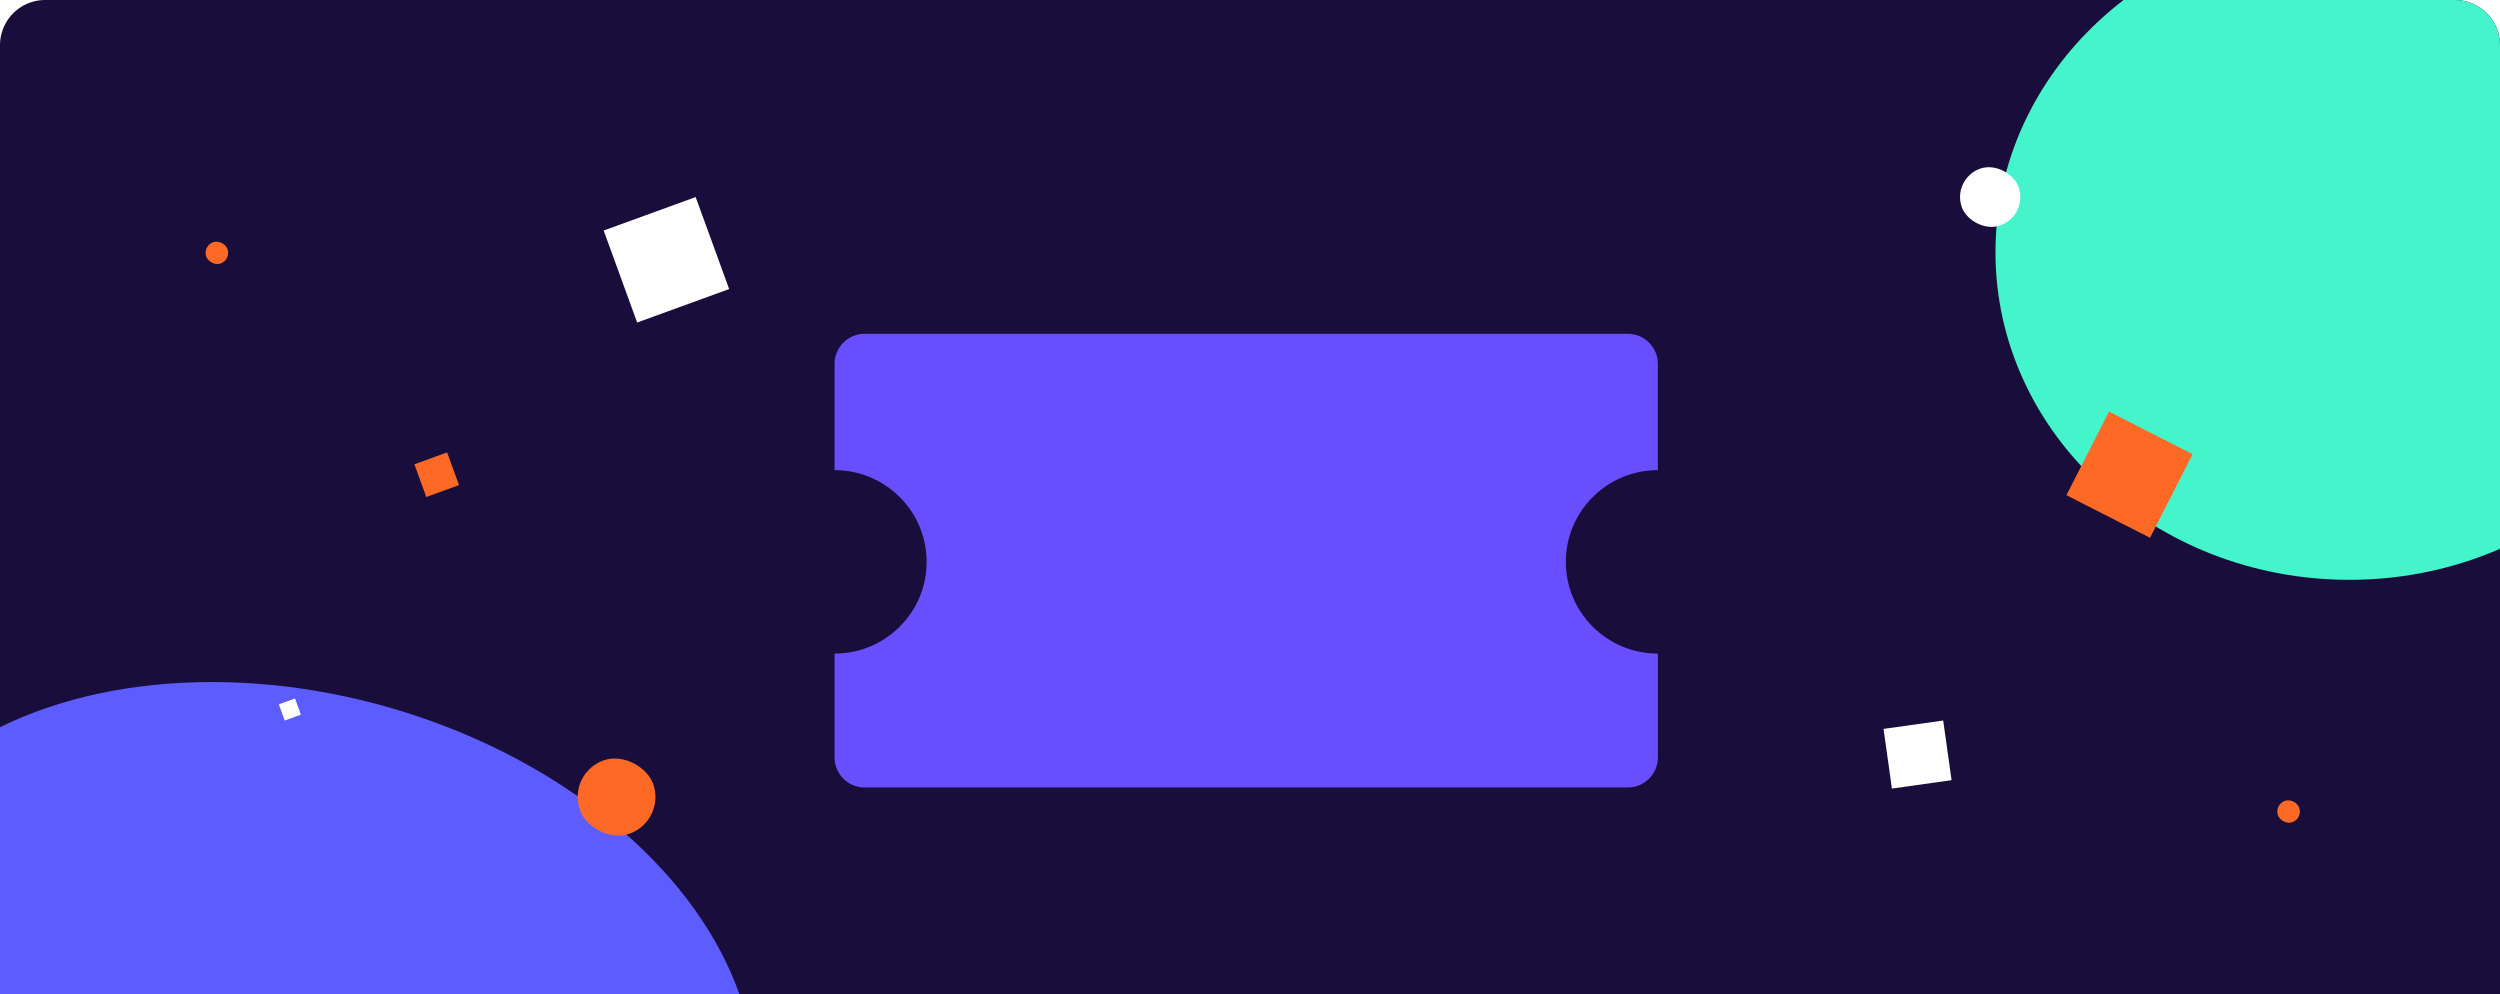 <svg xmlns="http://www.w3.org/2000/svg" xmlns:xlink="http://www.w3.org/1999/xlink" width="332" height="132" viewBox="0 0 332 132">
  <defs>
    <clipPath id="clip-path">
      <path id="Rettangolo_253" data-name="Rettangolo 253" d="M6,0H326a6,6,0,0,1,6,6V132a0,0,0,0,1,0,0H0a0,0,0,0,1,0,0V6A6,6,0,0,1,6,0Z" transform="translate(22 111)" fill="#190e3b"/>
    </clipPath>
    <filter id="Coupon" x="83.834" y="17.334" width="163.332" height="114.245" filterUnits="userSpaceOnUse">
      <feOffset dy="6" input="SourceAlpha"/>
      <feGaussianBlur stdDeviation="9" result="blur"/>
      <feFlood flood-color="#190e3b" flood-opacity="0.161"/>
      <feComposite operator="in" in2="blur"/>
      <feComposite in="SourceGraphic"/>
    </filter>
  </defs>
  <g id="Unlock_prize" transform="translate(-22 -111)">
    <path id="Rettangolo_243" data-name="Rettangolo 243" d="M6,0H326a6,6,0,0,1,6,6V132a0,0,0,0,1,0,0H0a0,0,0,0,1,0,0V6A6,6,0,0,1,6,0Z" transform="translate(22 111)" fill="#190e3b"/>
    <g id="IMAGE" clip-path="url(#clip-path)">
      <ellipse id="Ellisse_324" data-name="Ellisse 324" cx="61.5" cy="42.5" rx="61.5" ry="42.5" transform="translate(14.554 188) rotate(16)" fill="#5d5dff"/>
      <ellipse id="Ellisse_325" data-name="Ellisse 325" cx="47" cy="43.5" rx="47" ry="43.5" transform="translate(287 101)" fill="#44f5cc"/>
      <rect id="Rettangolo_244" data-name="Rettangolo 244" width="13" height="13" transform="translate(102.168 141.615) rotate(-20)" fill="#fff"/>
      <rect id="Rettangolo_245" data-name="Rettangolo 245" width="8" height="8" transform="translate(272.133 207.798) rotate(-8)" fill="#fff"/>
      <rect id="Rettangolo_250" data-name="Rettangolo 250" width="12.459" height="12.459" transform="matrix(0.891, 0.454, -0.454, 0.891, 302.078, 165.66)" fill="#ff6926"/>
      <rect id="Rettangolo_249" data-name="Rettangolo 249" width="4.621" height="4.621" transform="translate(77.031 172.658) rotate(-20)" fill="#ff6926"/>
      <rect id="Rettangolo_252" data-name="Rettangolo 252" width="2.283" height="2.283" transform="translate(59.031 204.54) rotate(-20)" fill="#fff"/>
      <rect id="Rettangolo_246" data-name="Rettangolo 246" width="8" height="8" rx="4" transform="translate(281.168 134.778) rotate(-20)" fill="#fff"/>
      <rect id="Rettangolo_248" data-name="Rettangolo 248" width="10.329" height="10.329" rx="5.165" transform="translate(97.26 213.76) rotate(-20)" fill="#ff6926"/>
      <rect id="Rettangolo_247" data-name="Rettangolo 247" width="3" height="3" rx="1.5" transform="translate(48.879 143.681) rotate(-20)" fill="#ff6926"/>
      <rect id="Rettangolo_251" data-name="Rettangolo 251" width="3" height="3" rx="1.5" transform="translate(324.006 217.873) rotate(-20)" fill="#ff6926"/>
      <g transform="matrix(1, 0, 0, 1, 22, 111)" filter="url(#Coupon)">
        <path id="Coupon-2" data-name="Coupon" d="M-2195.666-14706.755H-2297a4,4,0,0,1-4-4v-13.779a12.17,12.17,0,0,0,8.642-3.566,12.077,12.077,0,0,0,3.58-8.611,12.08,12.08,0,0,0-3.58-8.614,12.161,12.161,0,0,0-8.642-3.567V-14763a4,4,0,0,1,4-4h101.334a4,4,0,0,1,4,4v14.109h0a12.155,12.155,0,0,0-8.637,3.566,12.08,12.08,0,0,0-3.581,8.614,12.077,12.077,0,0,0,3.581,8.611,12.165,12.165,0,0,0,8.642,3.566v13.779A4,4,0,0,1-2195.666-14706.755Z" transform="translate(2411.83 14805.33)" fill="#694eff"/>
      </g>
    </g>
  </g>
</svg>
